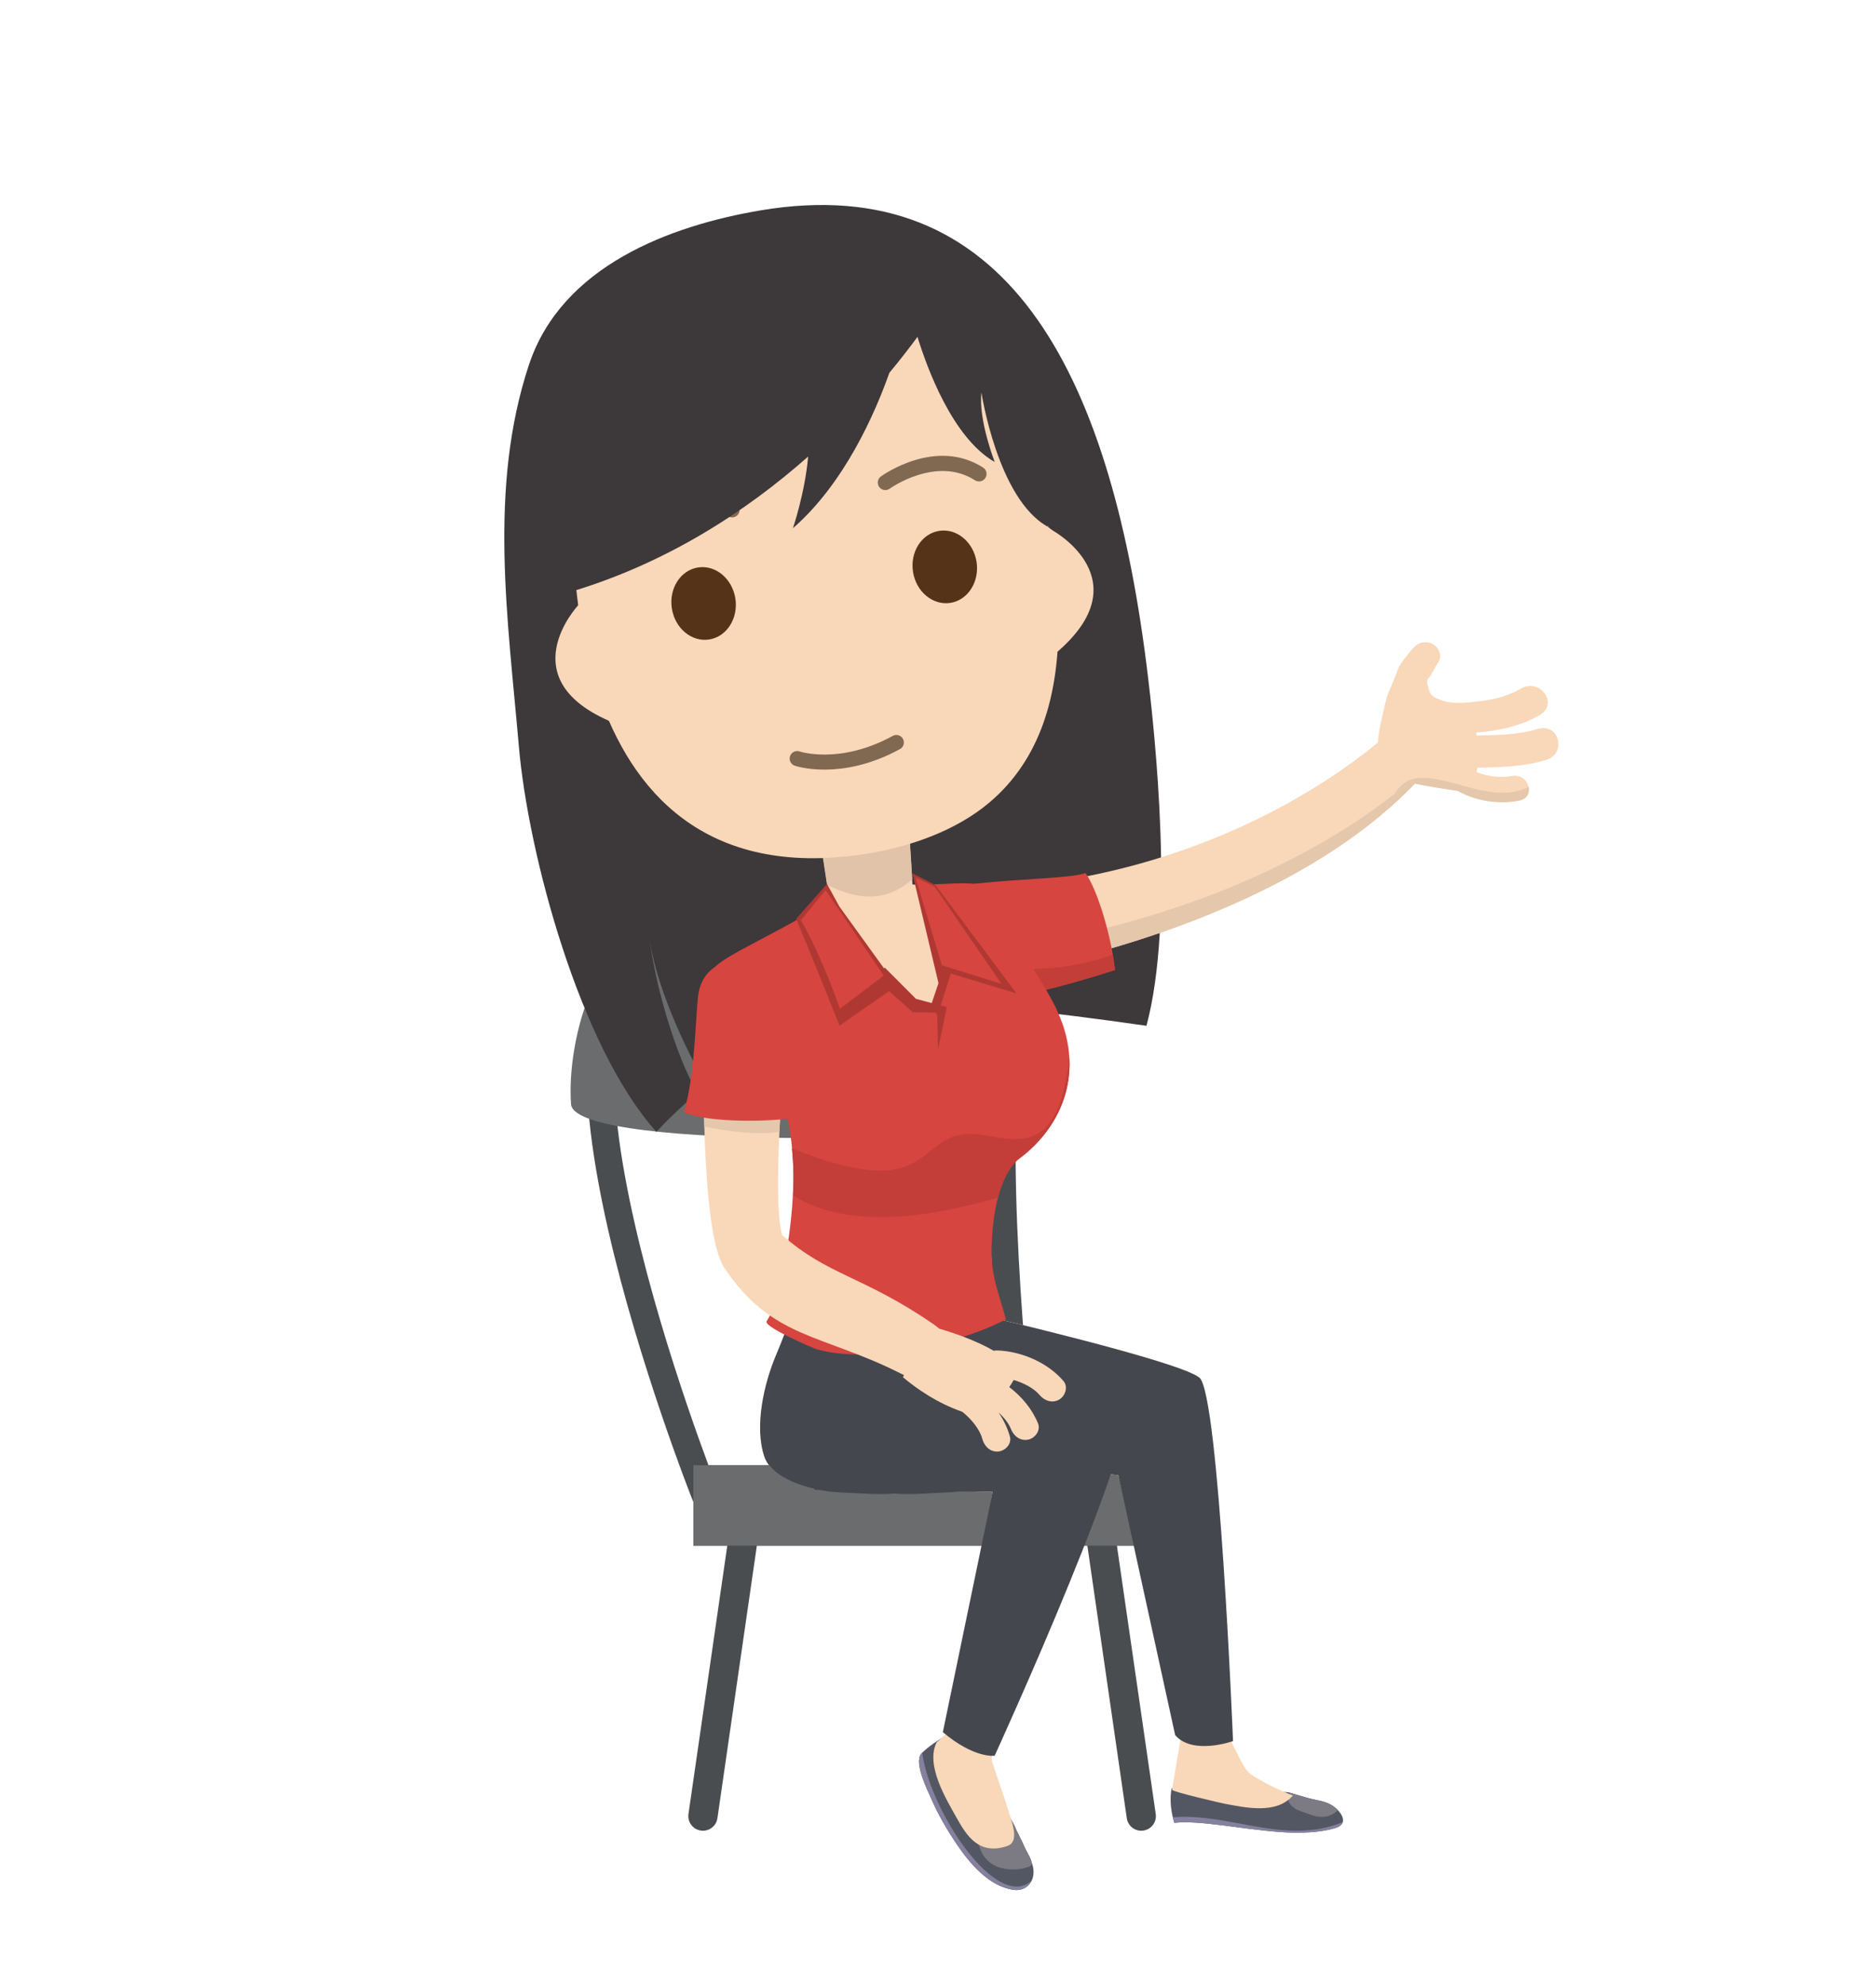 <svg version="1.1" id="Layer_1" xmlns="http://www.w3.org/2000/svg" xmlns:xlink="http://www.w3.org/1999/xlink" x="0px" y="0px" width="256.486px" height="271.486px" viewBox="0 0 256.486 271.486" enable-background="new 0 0 256.486 271.486" xml:space="preserve" class="parent">
    <g id="fuchair11" xmlns="http://www.w3.org/2000/svg">
        <line fill="none" stroke="#4A4D4F" stroke-width="4" stroke-linecap="round" stroke-linejoin="round" stroke-miterlimit="10" x1="102.098" y1="206.836" x2="96.106" y2="248.241" data-stroke="#4A4D4F"></line>
        <line fill="none" stroke="#4A4D4F" stroke-width="4" stroke-linecap="round" stroke-linejoin="round" stroke-miterlimit="10" x1="150.041" y1="206.836" x2="156.033" y2="248.241" data-stroke="#4A4D4F"></line>
        <g>
            <path fill="none" stroke="#4A4D4F" stroke-width="3.732" stroke-miterlimit="10" d="M96.284,204.01
                c0,0-28.53-72.062-4.677-73.145c23.716-1.075,38.229,0.098,38.229,0.098s8.085,0.313,7.276,19.73
                c-0.866,20.832,2.955,52.224,2.955,52.224L96.284,204.01z" data-stroke="#4A4D4F"></path>
            <path fill="#6A6C6E" d="M141.561,152.391c0-0.027,0.257-1.902,0.257-1.938c0.741-22.313-8.551-22.67-8.551-22.67
                s-16.688-1.341-43.942-0.117c-8.067,0.363-11.882,15.119-11.247,23.313C78.818,157.564,140.967,156.111,141.561,152.391z" data-fill="#6A6C6E"></path>
            <g>
                <g>
                    <rect x="94.798" y="200.281" fill="#4A4D4F" width="60.836" height="10.996" data-fill="#4A4D4F"></rect>
                </g>
                <g>
                    <rect x="94.798" y="200.281" fill="#6A6C6E" width="60.836" height="10.996" data-fill="#6A6C6E"></rect>
                </g>
            </g>
        </g>
    </g>
    <g id="fhb1" xmlns="http://www.w3.org/2000/svg" class="avatar-hair-back">
        <path id="fillHairColorBase_9_" display="inline" fill="#3D383A" d="M70.938,102.007c-1.491-17.29-4.216-35.321,1.396-52.188
            c4.478-13.438,19.23-18.966,31.655-21.063c33.719-5.671,47.637,22.08,52.733,61.89c1.314,10.313,3.848,35.331,0.021,49.566
            c-26.928-3.809-43.371-5.417-60.039,8.328c-3.057-5.135-7.271-14.376-7.94-20.663c0.67,6.284,3.546,16.379,6.604,21.524
            c-1.928,1.59-3.803,3.348-5.622,5.309C79.273,143.075,72.21,116.752,70.938,102.007z" data-fill="hair-color_base"></path>
    </g>
    <g id="fust11" xmlns="http://www.w3.org/2000/svg">
        <g>
            <path id="fillSkinColorBase_24_" fill="#F9D7B9" d="M191.032,99.133c0,0-20.907,21.242-58.657,22.492l5.75,11.25
                c0,0,41.896-6.601,59.492-30.723C197.617,102.152,194.303,100.017,191.032,99.133z" data-fill="skin-color_base"></path>
            <g>
                <g>
                    <path id="fillSkinColorBase_27_" fill="#F9D7B9" d="M188.409,101.12c0.045-0.411,0.165-1.294,0.173-1.334
                        c0.002-0.021,0.01-0.045,0.009-0.07c0.184-0.977,0.997-4.438,1.069-4.61c0.492-1.188,1.988-4.75,1.455-3.575
                        c-0.312,0.676-0.084-0.327,1.313-2.013c0.464-0.559,1.003-1.352,1.729-1.604c0.509-0.183,1.074-0.165,1.563,0.042
                        c0.92,0.387,1.548,1.623,0.948,2.525c-0.508,0.761-0.86,1.646-1.465,2.349c-0.229,0.262,0.027,0.946,0.104,1.213
                        c0.104,0.435,0.229,0.825,0.603,1.122c0.317,0.253,0.729,0.396,1.11,0.534c1.585,0.588,3.338,0.367,5.004,0.184
                        c1.34-0.146,2.671-0.398,3.939-0.844c0.688-0.233,1.352-0.532,1.962-0.896c2.58-1.533,5.228,2.021,2.621,3.573
                        c-2.562,1.525-5.721,2.188-8.729,2.418c0.557,2.707,0.502,3.101,0.074,5.354c-0.246,1.293-0.278,1.139-1.325,2.799
                        c-4.075-0.563-10.448-1.521-11.229-2.589c-0.845-1.148-1.021-2.371-0.989-3.771C188.362,101.653,188.379,101.389,188.409,101.12
                        z" data-fill="skin-color_base"></path>
                    <path id="fillSkinColorBase_26_" fill="#F9D7B9" d="M201.815,100.542c2.813-0.062,5.67-0.057,8.396-0.896
                        c2.91-0.906,4.084,3.313,1.199,4.215c-3.104,0.969-6.396,1.006-9.604,1.082C198.765,105.007,198.785,100.614,201.815,100.542z" data-fill="skin-color_base"></path>
                    <path id="fillSkinColorBase_25_" fill="#F9D7B9" d="M198.387,105.021c0.776-0.729,1.854-0.582,2.648,0.013
                        c1.396,1.034,3.956,1.358,5.646,1.036c2.354-0.448,3.369,2.917,0.996,3.367c-3.146,0.602-6.771-0.074-9.309-1.95
                        C197.58,106.891,197.727,105.632,198.387,105.021z" data-fill="skin-color_base"></path>
                </g>
            </g>
        </g>
        <g>
            <path id="fillSkinColorBase_28_" fill="#E5C7AC" d="M190.636,108.55c0.855-0.67,1.718-1.347,2.549-2.05
                C192.176,106.77,191.307,107.384,190.636,108.55z" data-fill="skin-color_base"></path>
            <path id="fillSkinColorShade_10_" fill="#E5C7AC" d="M190.636,108.55c-0.232,0.413-0.45,0.896-0.643,1.45
                C190.186,109.442,190.399,108.962,190.636,108.55c-15.146,11.771-34.927,18.406-54.104,21.227l1.587,3.104
                c0,0,36.977-5.827,56.041-26.531c-0.34,0.021-0.668,0.072-0.979,0.156C192.354,107.203,191.498,107.88,190.636,108.55z" data-fill="skin-color_shade"></path>
            <g>
                <g>
                    <path id="fillSkinColorShade_13_" fill="#E5C7AC" d="M192.292,106.852c0.121,0.021,0.24,0.059,0.366,0.087
                        c0.172-0.146,0.339-0.291,0.51-0.438C192.864,106.587,192.57,106.699,192.292,106.852z" data-fill="skin-color_shade"></path>
                    <path id="fillSkinColorShade_11_" fill="#E5C7AC" d="M193.168,106.504c-0.171,0.146-0.338,0.292-0.51,0.438
                        c2.376,0.542,5.537,1.005,7.919,1.334c0.146-0.24,0.271-0.438,0.389-0.608C198.069,106.918,195.301,105.925,193.168,106.504z" data-fill="skin-color_shade"></path>
                    <path id="fillSkinColorShade_12_" fill="#E5C7AC" d="M197.928,106.852c0.085,0.244,0.229,0.468,0.447,0.636
                        c2.526,1.876,6.161,2.552,9.309,1.95c1.104-0.21,1.476-1.06,1.312-1.854C205.522,109.305,201.467,107.749,197.928,106.852z" data-fill="skin-color_shade"></path>
                </g>
            </g>
        </g>
        <path id="fillSkinColorBase_23_" fill="#F9D7B9" d="M131.311,121.437l-6.563-0.543l-0.424-6.729l-11.938,2.038l1.059,6.937
            l-8.873,5.857c0,0,1.654,19.736,19.334,15.318c9.938-2.481,13.714-5.231,14.341-9.649
            C137.196,129.857,134.438,125.249,131.311,121.437z" data-fill="skin-color_base"></path>
        <path id="fillSkinColorShade_9_" fill="#E1C3A9" d="M124.727,120.197l-0.336-5.327l-11.938,2.038l0.616,4.042
            C117.674,123.222,121.33,123.155,124.727,120.197z" data-fill="skin-color_shade"></path>
    </g>
    <g id="fsh1_x5F_bl" xmlns="http://www.w3.org/2000/svg" class="avatar-shoes">
        <path id="fillShoesColorBase_3_" display="inline" fill="#535763" d="M171.156,244.576l5.002,0.416
            c0.866,0.26,1.73,0.512,2.604,0.76c1.209,0.351,2.525,0.401,3.571,1.17c0.942,0.69,2.104,2.189,0.482,2.863
            c0,0-2.501,1.042-7.918,0.625c-5.418-0.416-10.896-1.634-14.348-1.25c0,0-0.825-2.409-0.363-4.729L171.156,244.576z" data-fill="shoes-color_base"></path>
        <path id="fillShoesColorTint" display="inline" fill="#7C7B83" d="M177.328,247.385c-1.313-0.783-1.438-1.573-0.959-2.325
            c0.797,0.231,1.595,0.475,2.396,0.69c1.209,0.351,2.525,0.401,3.571,1.17c0.191,0.146,0.396,0.315,0.574,0.517
            C181.054,249.175,179.191,248.008,177.328,247.385z" data-fill="shoes-color_tint"></path>
        <path id="fillShoesColorTint_1_" display="inline" fill="#84809E" d="M183.59,249.069c-0.087,0.271-0.312,0.521-0.766,0.716
            c0,0-2.501,1.042-7.918,0.625c-5.418-0.416-10.896-1.634-14.343-1.25c0,0-0.104-0.291-0.21-0.762
            C168.223,247.771,175.649,252.292,183.59,249.069z" data-fill="shoes-color_tint"></path>
        <path id="fillSkinColorBase_16_" display="inline" fill="#F9D7B9" d="M168.177,237.846c0.761,1.146,1.771,3.977,2.854,4.693
            c1.771,1.188,3.771,2.089,5.723,2.896c-2.259,2.604-6.438,1.652-9.379,1.104c-0.465-0.088-7.188-1.643-7.132-1.9
            c0-0.007,1.215-7.269,1.229-7.322c0.007-0.029,3.095-3.604,3.479-3.618C166.35,233.64,167.512,236.841,168.177,237.846z" data-fill="skin-color_base"></path>
        <path id="fillShoesColorBase_2_" display="inline" fill="#535763" d="M135.528,243.667l3.162,5.87
            c0.334,0.854,0.938,1.881,1.285,2.729c0.521,1.249,1.471,2.456,1.312,3.94c-0.146,1.402-1.287,2.319-2.696,2.12
            c-3.388-0.474-6.034-3.641-7.826-6.304c-1.325-1.979-2.533-4.041-3.479-6.229c-0.521-1.208-2.329-4.806-1.351-6.063
            c0,0,0.944-1.065,3.264-2.428L135.528,243.667z" data-fill="shoes-color_base"></path>
        <path id="fillShoesColorTint_3_" display="inline" fill="#7C7B83" d="M138.69,249.537l-0.408-0.758
            c-1.498-0.104-3.072,0.012-4.281,1.221c-0.496,0.496-0.271,1.786-0.104,2.373c0.543,1.97,2.144,3.023,4.124,3.148
            c0.683,0.037,1.363,0.021,2.021-0.188c0.528-0.171,1.162-0.146,0.996-0.842c-0.188-0.771-0.749-1.497-1.056-2.234
            C139.631,251.418,139.024,250.389,138.69,249.537z" data-fill="shoes-color_tint"></path>
        <path id="fillShoesColorTint_2_" display="inline" fill="#84809E" d="M126.078,239.584c-0.093,0.092-0.146,0.15-0.146,0.15
            c-0.979,1.266,0.817,4.854,1.351,6.063c0.941,2.188,2.15,4.253,3.479,6.229c1.792,2.663,4.438,5.83,7.824,6.304
            c1.099,0.154,2.021-0.367,2.448-1.261C136.388,261.322,127.24,247.836,126.078,239.584z" data-fill="shoes-color_tint"></path>
        <path id="fillSkinColorBase_15_" display="inline" fill="#F9D7B9" d="M135.586,240.631c0.84,2.646,1.732,4.98,2.523,7.624
            c0.365,1.236,1.188,3.523-0.364,4.063c-3.884,1.339-5.584-1.385-6.946-3.821c-1.435-2.572-4.312-7.238-2.735-10.354
            c0.001-0.003,3.271-2.962,3.317-3c2.109-0.502,3.771,0.646,4.563,2.563C136.052,237.983,135.497,240.349,135.586,240.631z" data-fill="skin-color_base"></path>
    </g>
    <g id="flg1" xmlns="http://www.w3.org/2000/svg">
        <path id="fillSkinColorBase_12_" display="inline" fill="#F9D7B9" d="M138.386,185.279c-1.854-4.412-1.803-4.979-2.151-5.598
            c-0.523,0.058-7.147,0.021-13.94-0.043l0,0c-0.021,0-0.042,0-0.062,0c-0.021,0-0.043,0-0.063,0l0,0
            c-6.793,0.062-13.417,0.101-13.938,0.043c-0.356,0.607-0.297,1.186-2.152,5.598c-1.604,3.801-3,9.729-1.556,13.888
            c1.182,3.384,7.537,4.521,10.143,4.63c3.267,0.143,5.265,0.338,7.563,0.156c2.305,0.182,4.286-0.068,7.548-0.203
            c2.604-0.104,8.993-1.199,10.173-4.583C141.387,195.008,139.987,189.08,138.386,185.279z" data-fill="skin-color_base"></path>
        <path id="fillSkinColorBase_11_" display="inline" fill="#F9D7B9" d="M133.756,179.666c0,0,27.531,6.396,30.229,8.646
            c2.693,2.254,4.438,50.109,4.438,50.109s-4.504,1.804-6.908-0.988l-8.619-35.785l-24.152-2.836
            C128.736,198.811,124.756,185.916,133.756,179.666z" data-fill="skin-color_base"></path>
        <path id="fillSkinColorShade_5_" display="inline" fill="#EDCDB2" d="M161.486,187.133c-7.448-2.758-27.729-7.467-27.729-7.467
            c-9,6.25-5.021,19.146-5.021,19.146l24.152,2.836l0.104,0.438c0-0.021,0.002-0.059,0.002-0.086
            C151.435,195.739,155.382,188.867,161.486,187.133z" data-fill="skin-color_shade"></path>
        <path id="fillSkinColorBase_10_" display="inline" fill="#F9D7B9" d="M114.761,186.723c0,0,36.058,0.213,39.23,3.604
            c3.187,3.399-18.367,49.146-18.367,49.146s-2.875,2.599-5.475-3.104l5.575-32.457l-24.313-0.55
            C111.422,203.375,105.761,192.973,114.761,186.723z" data-fill="skin-color_base"></path>
        <path id="fillSkinColorShade_4_" display="inline" fill="#E7C8AD" d="M114.761,186.723c-9,6.25-3.346,16.646-3.346,16.646
            l24.313,0.55l-0.558,3.203c5.604-7.271,11.418-13.724,19.104-16.043c-0.046-0.338-0.142-0.591-0.29-0.75
            C150.813,186.936,114.761,186.723,114.761,186.723z" data-fill="skin-color_shade"></path>
    </g>
    <g id="flo1" xmlns="http://www.w3.org/2000/svg" class="avatar-clothes-lower">
        <path id="fillClothesLowerColorBase_3_" display="inline" fill="#45474E" d="M138.386,185.279
            c-1.854-4.412-1.803-4.979-2.151-5.598c-0.523,0.058-7.147,0.021-13.94-0.043l0,0c-0.021,0-0.042,0-0.062,0
            c-0.021,0-0.043,0-0.063,0l0,0c-6.793,0.062-13.417,0.101-13.938,0.043c-0.356,0.607-0.297,1.186-2.152,5.598
            c-1.604,3.801-3,9.729-1.556,13.888c1.182,3.384,7.467,4.696,10.063,4.813c3.268,0.137,5.35,0.354,7.646,0.17
            c2.305,0.186,4.387-0.033,7.646-0.17c2.604-0.105,8.894-1.43,10.063-4.813C141.387,195.008,139.987,189.08,138.386,185.279z" data-fill="clothes-lower-color_base"></path>
        <path id="fillClothesLowerColorBase_2_" display="inline" fill="#45474E" d="M133.756,179.666c0,0,27.531,6.396,30.229,8.646
            c2.693,2.254,4.594,49.674,4.594,49.674s-5.502,1.979-7.911-0.813l-7.771-35.522l-24.152-2.836
            C128.736,198.811,124.756,185.916,133.756,179.666z" data-fill="clothes-lower-color_base"></path>
        <path id="fillClothesLowerColorBase_1_" display="inline" fill="#45474E" d="M114.761,186.723c0,0,36.058,0.213,39.23,3.604
            c3.187,3.399-18,49.657-18,49.657s-2.721,0.449-7.086-3.217l6.813-32.854l-24.313-0.258
            C111.424,203.667,105.761,192.973,114.761,186.723z" data-fill="clothes-lower-color_base"></path>
    </g>
    <g id="fup1" xmlns="http://www.w3.org/2000/svg" class="avatar-clothes-upper">
        <path id="fillClothesUpperColorBase_13_" display="inline" fill="#D6453F" d="M148.414,119.334
            c-2.161,0.737-7.801,0.685-15.146,1.462c0,0-1.229,3.732,0.292,7.224c1.729,3.978,4.806,8.291,4.806,8.291
            s5.249-0.873,14.079-3.722C151.945,127.998,150.076,121.704,148.414,119.334z" data-fill="clothes-upper-color_base"></path>
        <path id="fillClothesUpperColorShade_17_" display="inline" fill="#C33E39" d="M135.654,132.065
            c1.394,2.389,2.708,4.233,2.708,4.233s5.249-0.868,14.079-3.717c-0.072-0.67-0.178-1.38-0.305-2.104
            C146.832,132.437,141.129,132.828,135.654,132.065z" data-fill="clothes-upper-color_shade"></path>
        <path id="fillClothesUpperColorBase_14_" display="inline" fill="#D6453F" d="M144.615,138.34
            c-0.997-2.652-8.316-13.708-10.733-17.478c-2.646-0.256-3.301-0.063-7.227,0.056c2.372,3.162,4.93,13.373,0.769,16.568
            c-7.763-2.46-12.944-7.485-16.301-13.069c-4.479,2.898-12.095,6.229-13.405,7.815c2.493,3.599,4.813,8.45,6.948,12.434
            c5.29,9.836,4.333,20.668,1.5,33.5c0,0-1.271,2.32-1.354,2.46c-0.417,0.717,6.271,3.646,6.927,3.823
            c2.809,0.781,5.801,0.799,8.685,0.537c5.61-0.512,12.074-2.041,17.104-4.637c-0.813-3.127-1.966-5.691-1.964-9.141
            c0.002-3.498,0.607-10.479,3.851-12.875C144.528,154.548,148.606,147.115,144.615,138.34z" data-fill="clothes-upper-color_base"></path>
        <path id="fillClothesUpperColorShade_16_" display="inline" fill="#C33E39" d="M136.458,163.699
            c0.575-2.229,1.543-4.354,3.021-5.444c3.854-2.854,7.051-7.65,6.729-13.647c-0.104,0.941-0.126,1.329-0.354,2.271
            c-2,12.334-8.519,8.121-13.185,8.121c-7.609,0-4.837,9.729-24.171,2.063c-0.021-0.021-0.216-0.063-0.229-0.076
            c0.217,2.104,0.31,4.256,0.146,6.418C116.119,168.193,127.245,166.339,136.458,163.699z" data-fill="clothes-upper-color_shade"></path>
        <path id="fillClothesUpperColorShade_15_" display="inline" fill="#B03833" d="M128.252,143.492l1.187-5.834l-4.21-1.123
            l-4.245-4.259l-0.127,0.08l-6.104-8.45l-1.688-3.087l-4.21,4.771c1.787,4.271,5.933,14.604,5.933,14.604l6.761-4.717l3.245,2.885
            l3.336,0.047L128.252,143.492z" data-fill="clothes-upper-color_shade"></path>
        <path id="fillClothesUpperColorTint_4_" display="inline" fill="#D6453F" d="M120.825,133.355l-6.001,4.549
            c0,0-2.231-6.701-5.319-12.127l3.368-4.116L120.825,133.355z" data-fill="clothes-upper-color_tint"></path>
        <polygon id="fillClothesUpperColorShade_14_" display="inline" fill="#B03833" points="127.274,137.449 128.31,134.384 
            124.742,119.374 127.908,120.984 138.969,135.784 129.993,133.074 128.178,138.812     " data-fill="clothes-upper-color_shade"></polygon>
        <polygon id="fillClothesUpperColorTint_3_" display="inline" fill="#D6453F" points="125.158,119.921 128.778,131.952 
            136.916,134.478 127.799,121.206     " data-fill="clothes-upper-color_tint"></polygon>
        <path id="fillSkinColorBase_9_" display="inline" fill="#F9D7B9" d="M145.402,188.779c-2.137-2.506-5.681-4.055-9.021-4.188
            c-0.188-0.008-0.354,0.02-0.52,0.044c-2.521-1.463-5.671-2.508-7.443-3.021c-0.227-0.191-0.466-0.381-0.729-0.565
            c-9.667-6.667-14.518-6.684-20.784-12.264c-1.336-5.334,0.244-22.594,0.466-27.529c0.387-8.75-10.863-14.75-11.113-2.25
            c-0.104,5.387-0.501,29.379,2.76,34.271c6.521,9.791,13.396,9.021,24.192,14.5c0.129,0.062,0.255,0.121,0.381,0.179l-0.146,0.29
            c1.896,1.594,4.683,3.537,8.118,4.729c1.229,0.978,2.391,2.392,2.736,3.699c0.272,1.007,1.063,1.819,2.177,1.731
            c0.938-0.074,1.873-1.016,1.604-2.021c-0.313-1.153-0.854-2.274-1.56-3.313c0.748,0.68,1.378,1.461,1.688,2.245
            c0.384,0.969,1.264,1.686,2.361,1.467c0.923-0.187,1.74-1.229,1.354-2.201c-0.771-1.927-2.198-3.666-3.935-4.982
            c0.219-0.314,0.418-0.646,0.598-0.972c1.368,0.402,2.749,1.115,3.527,2.034c0.673,0.797,1.728,1.199,2.702,0.646
            C145.63,190.828,146.076,189.58,145.402,188.779z" data-fill="skin-color_base"></path>
        <path id="fillSkinColorShade_3_" display="inline" fill="#E5C7AC" d="M106.555,154.716c0.257-5.548,0.693-11.021,0.811-13.466
            c0.387-8.75-10.863-14.75-11.113-2.25c-0.048,2.405-0.146,8.526,0.037,14.998C99.615,154.605,103.135,155.193,106.555,154.716z" data-fill="skin-color_shade"></path>
        <path id="fillClothesUpperColorBase_12_" display="inline" fill="#D6453F" d="M110,152.5c-0.251-5.521-1.616-12.633-1.583-15.084
            c0.101-7.104-11.667-8.841-12.917-1.666c-0.396,2.311-0.419,11.243-2,16.25C96.635,153.6,106.987,153.4,110,152.5z" data-fill="clothes-upper-color_base"></path>
    </g>
    <g id="fhd1" xmlns="http://www.w3.org/2000/svg" class="avatar-head">
        <g>
            <path id="fillSkinColorBase" fill="#F9D7B9" d="M139.497,58.669c3.135,8.771,5.354,18.065,5.215,27.333
                c-0.125,8.952-2.342,17.687-9.436,23.689c-4.623,3.915-11.088,6.139-17.023,7.046c-43.993,6.778-39.837-48.816-39.837-48.816
                s-0.294-21.789,27.99-26.673c12.048-2.077,26.459,0.499,31.465,13.107C138.434,55.781,138.977,57.218,139.497,58.669z" data-fill="skin-color_base"></path>
            <path id="fillSkinColorBase_1_" fill="#F9D7B9" d="M144.01,72.567c-0.227-0.148-0.479-0.341-0.74-0.562
                c0.916,5.646,1.178,11.491,1.041,17.307C156.171,79.321,144.01,72.567,144.01,72.567z" data-fill="skin-color_base"></path>
            <path id="fillSkinColorBase_2_" fill="#F9D7B9" d="M79.023,82.766c0.168-0.21,0.352-0.478,0.539-0.764
                c0.854,5.655,2.396,11.305,4.308,16.788C69.514,92.92,79.023,82.766,79.023,82.766z" data-fill="skin-color_base"></path>
        </g>
    </g>
    <g id="fey1" xmlns="http://www.w3.org/2000/svg" class="avatar-eyes">
        <path fill="#543318" d="M133.514,76.807c0.422,2.718-1.186,5.225-3.58,5.602c-2.396,0.373-4.688-1.528-5.108-4.247
            s1.183-5.225,3.58-5.598C130.805,72.187,133.093,74.089,133.514,76.807z" data-fill="#543318"></path>
        <path fill="#543318" d="M100.54,81.81c0.422,2.718-1.183,5.225-3.581,5.602c-2.396,0.373-4.687-1.527-5.104-4.248
            c-0.422-2.718,1.184-5.224,3.578-5.597C97.83,77.191,100.117,79.092,100.54,81.81z" data-fill="#543318"></path>
    </g>
    <g id="fmo1" xmlns="http://www.w3.org/2000/svg" class="avatar-mouth">
        <path fill="none" stroke="#816951" stroke-width="2.055" stroke-linecap="round" stroke-linejoin="round" stroke-miterlimit="10" d="
            M108.991,103.69c0,0,5.857,2.012,13.56-2.199" data-stroke="#816951"></path>
    </g>
    <g id="feb1" xmlns="http://www.w3.org/2000/svg" class="avatar-eyebrows">
        <path id="fillEyebrowColorBase_2_" fill="#816951" d="M87.634,73.256c-0.281,0.045-0.592-0.024-0.824-0.229
            c-0.437-0.37-0.48-1.021-0.109-1.45c4.986-5.825,13.378-2.972,13.733-2.849c0.529,0.187,0.813,0.771,0.63,1.308
            c-0.188,0.535-0.771,0.818-1.312,0.632c-0.076-0.021-7.43-2.504-11.499,2.246C88.088,73.103,87.866,73.219,87.634,73.256z" data-fill="eyebrow-color_base"></path>
        <path id="fillEyebrowColorBase_3_" fill="#816951" d="M134.014,65.794c-0.24,0.038-0.494-0.009-0.721-0.146
            c-5.274-3.396-11.593,1.103-11.651,1.146c-0.46,0.333-1.104,0.232-1.438-0.229c-0.333-0.459-0.229-1.104,0.229-1.438
            c0.306-0.221,7.522-5.354,13.974-1.215c0.479,0.306,0.617,0.943,0.313,1.42C134.555,65.591,134.294,65.75,134.014,65.794z" data-fill="eyebrow-color_base"></path>
    </g>
    <g id="fhf1" xmlns="http://www.w3.org/2000/svg" class="avatar-hair-front">
        <path id="fillHairColorBase_6_" display="inline" fill="#3D383A" d="M127.469,38.853l-0.398,0.868
            c-18.806-7.97-33.956-2.466-42.434,6.197c-15.994,16.35-7.554,35.252-7.554,35.252c13.866-3.946,25.031-11.354,33.409-18.768
            c-0.438,4.978-2.086,9.804-2.086,9.804c7.056-6.146,11.234-15.729,13.189-21.252c1.507-1.811,2.787-3.471,3.844-4.91
            c1.224,4.001,4.721,13.772,10.561,17.108c0,0-2.246-5.721-1.82-9.499c0,0,2.213,14.576,9.084,18.352
            C143.264,72.01,147.563,46.496,127.469,38.853z" data-fill="hair-color_base"></path>
    </g>
</svg>